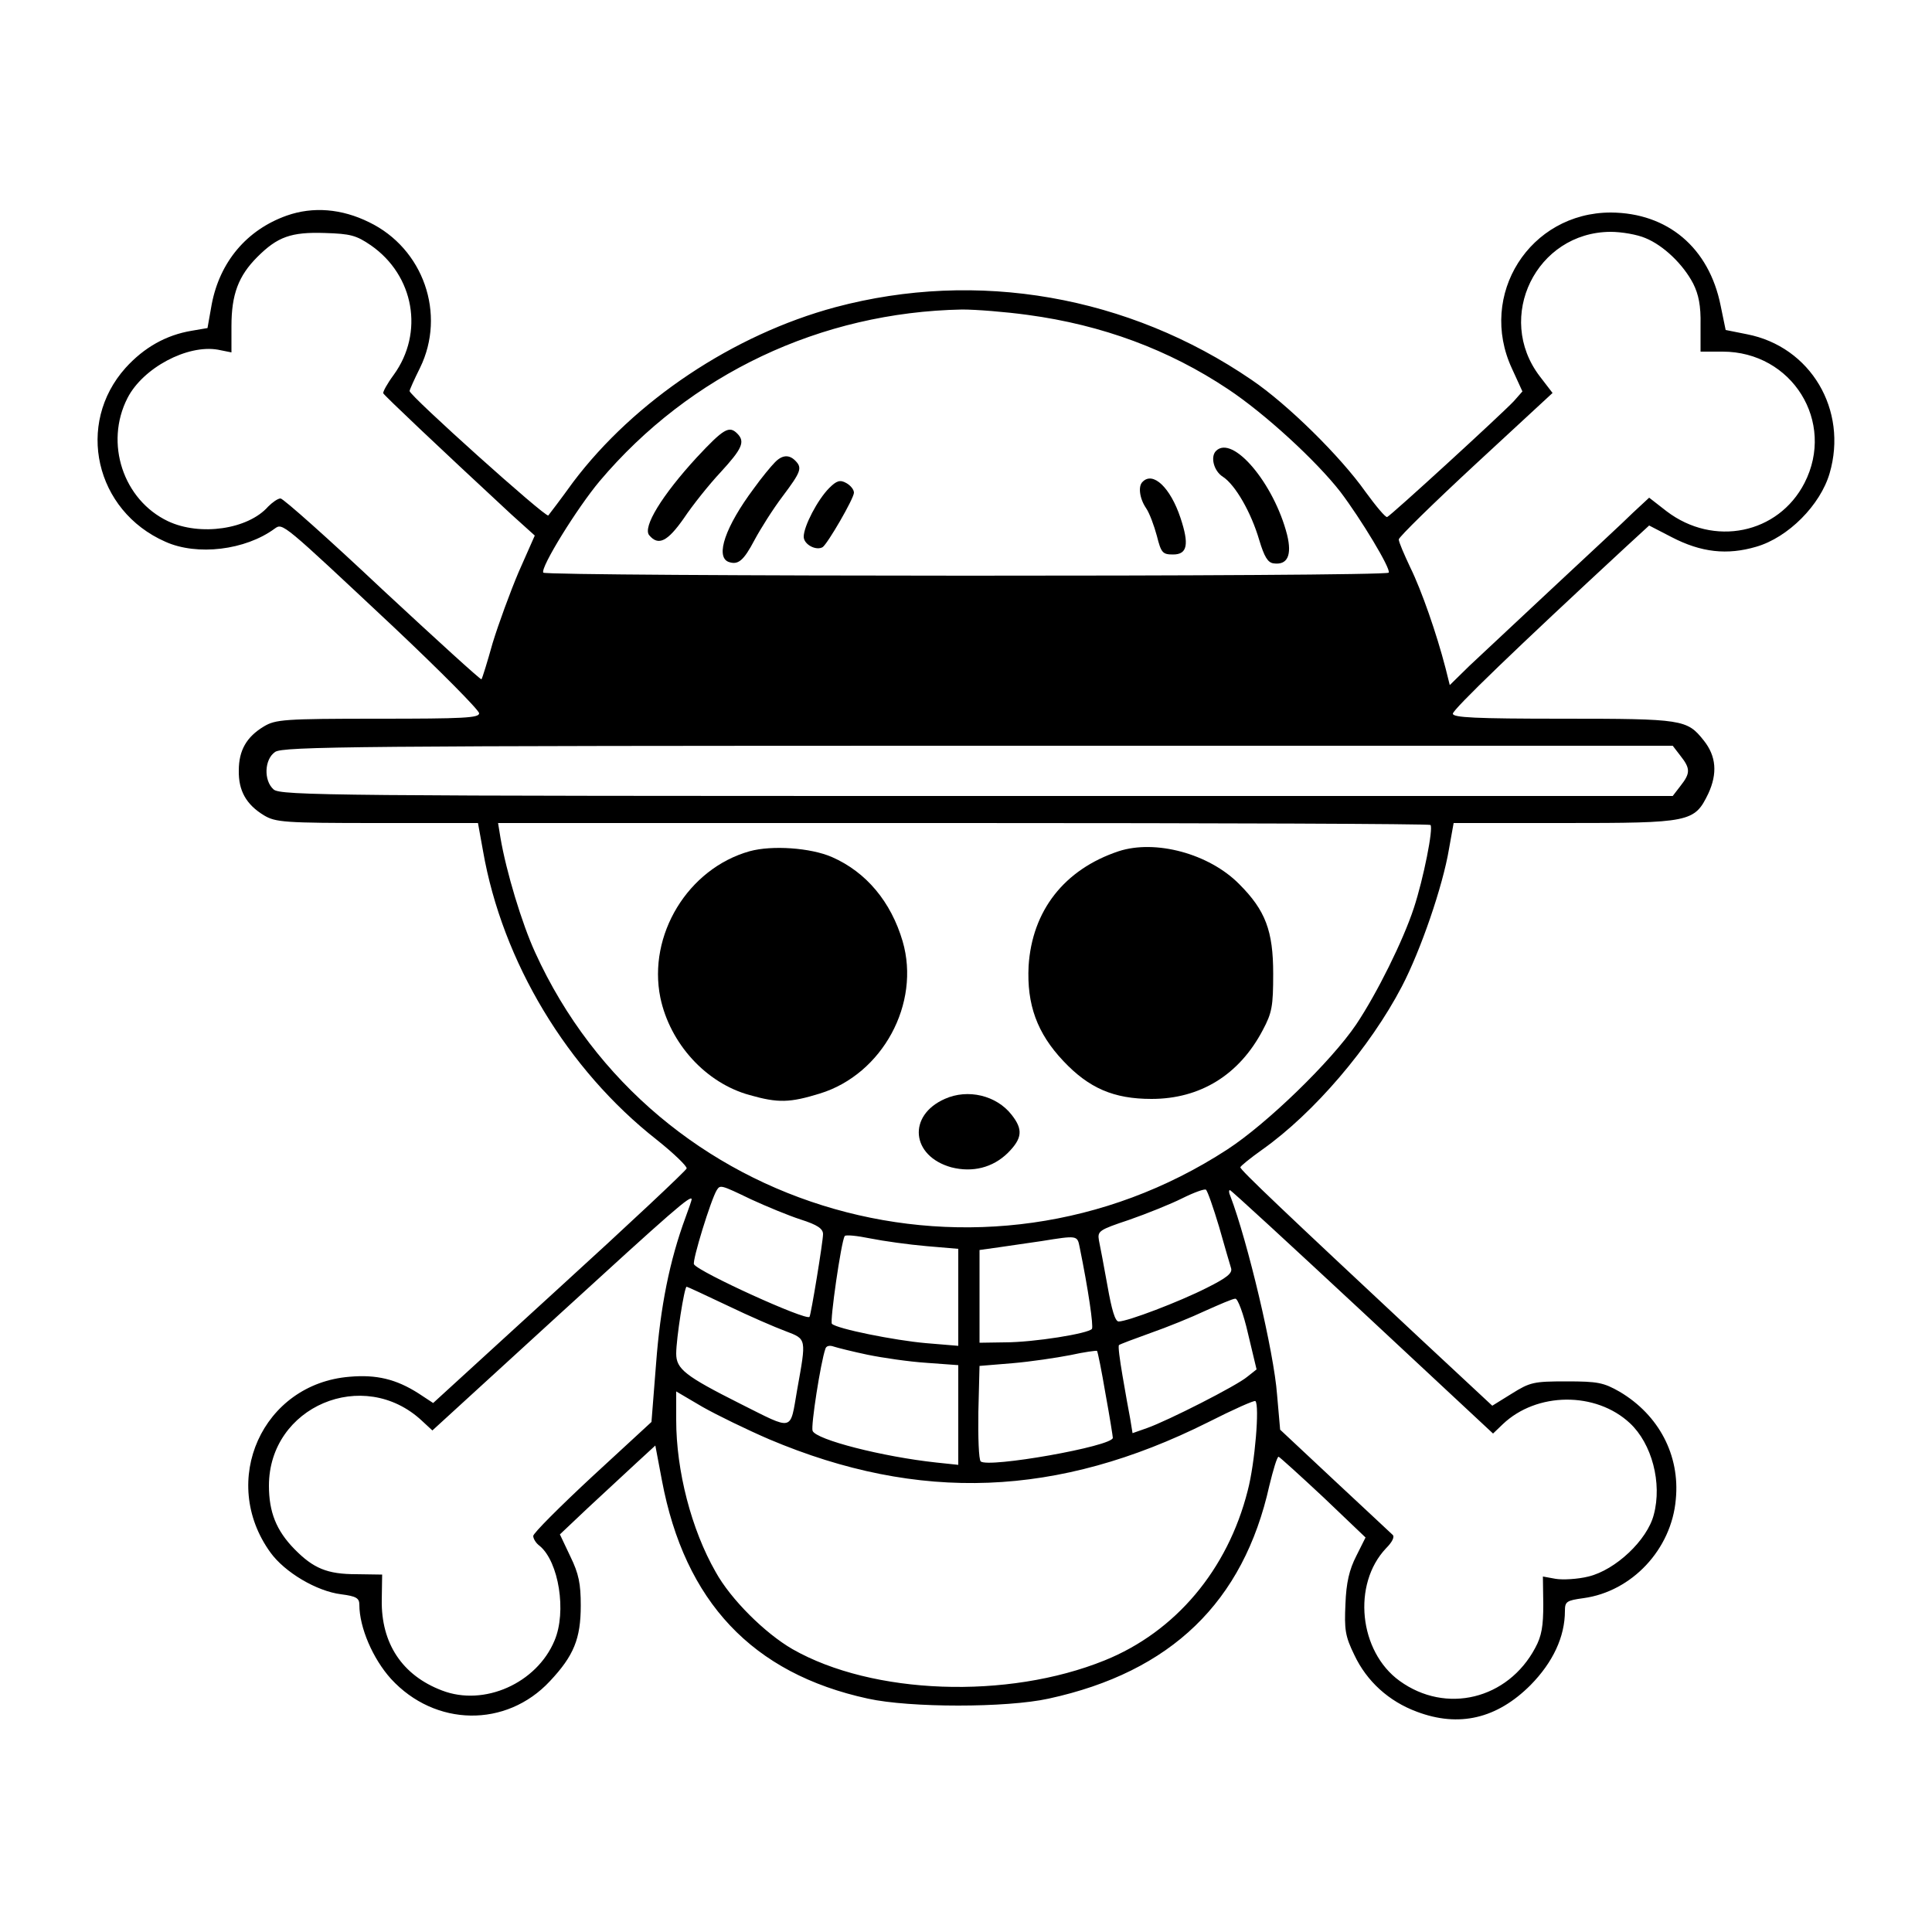<?xml version="1.0" standalone="no"?>
<!DOCTYPE svg PUBLIC "-//W3C//DTD SVG 20010904//EN"
 "http://www.w3.org/TR/2001/REC-SVG-20010904/DTD/svg10.dtd">
<svg version="1.0" xmlns="http://www.w3.org/2000/svg"
 width="500pt" height="500pt" viewBox="0 0 500 500"
 preserveAspectRatio="xMidYMid meet">

<g transform="translate(0,500) scale(0.1,-0.1)"
fill="#000000" stroke="none">
<path d="M742 4442 c-104 -37 -173 -120 -194 -229 l-11 -62 -41 -7 c-66 -11
-123 -43 -171 -96 -130 -145 -79 -370 103 -450 82 -37 207 -22 283 34 21 15
19 16 307 -254 122 -115 222 -216 222 -224 0 -12 -40 -14 -262 -14 -243 0
-265 -2 -295 -20 -45 -27 -65 -62 -65 -114 -1 -52 19 -88 65 -116 30 -18 52
-20 293 -20 l261 0 13 -72 c50 -287 218 -566 450 -748 44 -35 79 -69 77 -74
-2 -6 -150 -145 -330 -309 l-326 -298 -38 25 c-58 37 -109 49 -178 43 -226
-18 -339 -270 -205 -455 37 -51 119 -100 183 -108 39 -5 47 -10 47 -27 0 -59
35 -140 82 -192 114 -124 298 -127 411 -6 62 66 80 110 80 196 0 56 -5 82 -27
127 l-27 57 73 69 c40 37 96 89 124 115 l50 46 17 -90 c59 -314 234 -500 533
-565 109 -24 359 -24 468 0 317 69 504 250 571 551 10 41 20 75 24 75 3 -1 55
-48 116 -105 l109 -104 -24 -48 c-18 -35 -26 -69 -28 -124 -3 -66 -1 -83 23
-132 32 -68 89 -120 162 -147 109 -41 207 -18 294 69 58 59 89 125 89 192 0
24 4 27 48 33 125 17 228 126 239 256 11 114 -44 218 -145 278 -42 24 -57 27
-138 27 -85 0 -94 -2 -142 -32 l-50 -31 -189 176 c-349 326 -463 434 -463 441
0 3 26 24 57 46 134 95 279 265 361 422 49 94 106 260 122 356 l12 67 285 0
c328 0 338 2 374 76 24 52 21 97 -12 138 -43 54 -54 56 -364 56 -228 0 -285 3
-285 13 0 11 165 170 446 430 l62 57 58 -30 c77 -40 144 -47 219 -25 83 24
166 108 190 190 48 164 -49 328 -214 360 l-55 11 -13 63 c-30 150 -137 240
-284 241 -210 0 -345 -213 -256 -404 l27 -59 -22 -25 c-33 -35 -318 -296 -328
-300 -4 -2 -29 28 -56 65 -65 92 -202 227 -295 290 -319 218 -710 286 -1077
188 -264 -71 -520 -242 -679 -453 -31 -43 -60 -81 -64 -86 -6 -7 -359 310
-359 322 0 3 12 30 27 60 68 139 9 309 -132 377 -71 35 -145 41 -213 17z m218
-77 c112 -78 138 -226 59 -335 -17 -23 -29 -45 -27 -48 3 -6 139 -135 331
-313 l61 -55 -42 -95 c-22 -52 -52 -134 -67 -183 -14 -50 -27 -92 -29 -94 -2
-2 -117 103 -256 232 -138 130 -257 236 -264 236 -7 0 -21 -10 -32 -21 -52
-59 -176 -77 -259 -38 -116 55 -165 202 -105 319 40 78 155 139 234 125 l35
-7 0 68 c0 82 18 130 67 179 52 52 87 65 175 62 66 -2 81 -6 119 -32z m3298
19 c47 -19 98 -68 124 -118 14 -28 20 -57 19 -107 l0 -69 57 0 c180 0 293
-182 212 -340 -68 -132 -235 -166 -357 -73 l-45 35 -42 -39 c-22 -22 -115
-108 -206 -193 -91 -85 -188 -176 -217 -203 l-51 -50 -11 44 c-23 89 -62 201
-91 260 -16 34 -30 66 -30 73 0 6 90 94 199 195 l199 184 -33 43 c-117 153 -9
373 183 374 29 0 69 -7 90 -16z m-1598 -199 c193 -26 365 -90 518 -192 95 -63
228 -185 291 -266 53 -70 131 -199 125 -209 -7 -11 -2181 -10 -2188 0 -8 13
88 168 146 237 234 277 572 437 938 444 36 0 112 -6 170 -14z m1689 -1141 c26
-33 26 -45 0 -78 l-20 -26 -1801 0 c-1662 0 -1803 1 -1820 17 -26 23 -24 78 4
97 20 14 209 16 1819 16 l1798 0 20 -26z m-647 -179 c8 -8 -18 -139 -43 -215
-28 -85 -95 -220 -149 -301 -65 -96 -231 -257 -334 -324 -632 -411 -1482 -169
-1791 510 -34 74 -75 209 -90 298 l-6 37 1204 0 c662 0 1206 -2 1209 -5z
m-1758 -969 c39 -18 97 -42 128 -52 44 -14 58 -24 58 -38 0 -19 -31 -208 -35
-214 -8 -11 -287 116 -299 136 -5 9 44 168 59 192 9 14 10 14 89 -24z m1211
-71 c14 -49 28 -98 31 -107 4 -13 -11 -25 -63 -51 -71 -36 -205 -87 -228 -87
-9 0 -18 30 -29 93 -9 50 -19 103 -22 117 -4 24 0 27 78 53 46 16 108 41 138
56 30 15 58 25 61 22 4 -3 19 -46 34 -96z m371 -220 l338 -315 25 24 c88 84
241 85 329 3 57 -53 84 -155 62 -237 -17 -66 -99 -143 -169 -160 -28 -7 -67
-9 -85 -6 l-33 6 1 -72 c0 -56 -4 -82 -21 -113 -71 -133 -231 -172 -351 -85
-105 76 -123 250 -35 343 16 16 23 30 17 35 -5 5 -73 68 -150 140 l-141 132
-8 91 c-8 109 -76 396 -121 514 -4 8 -4 15 -1 15 3 0 157 -142 343 -315z
m-1736 291 c0 -2 -7 -23 -16 -47 -41 -111 -65 -231 -76 -377 l-12 -152 -153
-141 c-84 -78 -153 -147 -153 -154 0 -7 7 -19 17 -26 49 -41 70 -170 38 -245
-46 -110 -182 -171 -291 -129 -103 39 -158 122 -156 235 l1 65 -67 1 c-75 0
-111 15 -160 65 -47 48 -66 96 -66 164 0 205 245 309 396 168 l27 -25 328 300
c293 268 343 312 343 298z m608 -121 l82 -7 0 -125 0 -126 -84 7 c-80 7 -230
37 -243 50 -6 5 24 213 33 227 2 4 32 1 66 -6 35 -7 100 -16 146 -20z m396 -2
c23 -113 36 -204 32 -212 -8 -12 -150 -35 -226 -35 l-65 -1 0 120 0 120 50 7
c28 4 77 11 110 16 93 15 93 15 99 -15z m-911 -152 c56 -27 123 -56 150 -66
55 -21 54 -18 30 -152 -19 -109 -7 -106 -147 -36 -143 72 -166 90 -166 130 0
38 21 173 27 173 2 0 49 -22 106 -49z m1347 -73 l22 -92 -24 -19 c-27 -23
-206 -114 -260 -133 l-37 -13 -6 37 c-4 20 -13 71 -20 112 -7 41 -12 77 -9 79
2 2 39 16 81 31 43 15 107 41 143 58 36 16 70 31 77 31 6 1 21 -38 33 -91z
m-985 -54 c39 -8 107 -18 153 -21 l82 -6 0 -129 0 -129 -57 6 c-139 15 -311
59 -320 82 -5 12 21 178 33 212 2 8 11 10 22 6 9 -3 49 -13 87 -21z m616 -101
c11 -60 19 -111 19 -114 0 -22 -324 -79 -342 -61 -5 5 -7 62 -6 128 l3 119 85
7 c47 4 114 14 150 21 36 8 67 12 69 11 2 -2 12 -52 22 -111z m-870 -118 c388
-164 747 -150 1135 44 65 33 121 58 123 55 11 -11 -1 -160 -20 -232 -52 -205
-187 -365 -370 -439 -252 -102 -601 -89 -808 29 -71 41 -160 129 -199 200 -63
110 -102 262 -102 393 l0 74 68 -40 c37 -21 115 -59 173 -84z"/>
<path d="M1803 3816 c-90 -98 -140 -180 -123 -201 24 -29 48 -16 90 44 22 33
65 87 95 119 56 61 64 79 43 100 -21 21 -35 13 -105 -62z"/>
<path d="M3147 3833 c-15 -15 -6 -52 18 -67 32 -21 73 -92 94 -164 13 -43 22
-58 37 -60 36 -5 48 21 35 74 -34 133 -141 260 -184 217z"/>
<path d="M2005 3803 c-9 -9 -34 -39 -54 -67 -74 -99 -100 -176 -66 -190 25 -9
39 2 68 57 15 28 47 79 72 112 48 64 52 74 33 93 -16 16 -34 15 -53 -5z"/>
<path d="M2146 3737 c-30 -30 -66 -99 -66 -126 0 -20 32 -37 49 -27 13 9 81
126 81 141 0 8 -9 19 -20 25 -16 9 -25 6 -44 -13z"/>
<path d="M2957 3753 c-12 -11 -8 -43 9 -68 9 -13 21 -46 28 -72 11 -44 15 -48
42 -48 37 0 42 26 19 95 -26 78 -71 121 -98 93z"/>
<path d="M1940 2797 c-160 -45 -264 -217 -231 -379 25 -119 118 -221 231 -252
74 -21 104 -20 182 4 162 50 261 233 214 394 -30 102 -94 179 -183 218 -55 24
-155 31 -213 15z"/>
<path d="M2895 2797 c-141 -47 -224 -154 -233 -297 -5 -100 22 -174 90 -246
66 -70 130 -98 228 -98 126 0 227 62 288 178 24 45 27 62 27 146 0 111 -20
164 -88 232 -78 79 -217 116 -312 85z"/>
<path d="M2445 2156 c-97 -43 -87 -148 17 -177 55 -14 107 -1 146 37 38 38 40
61 10 99 -39 50 -113 68 -173 41z"/>
</g>
</svg>
